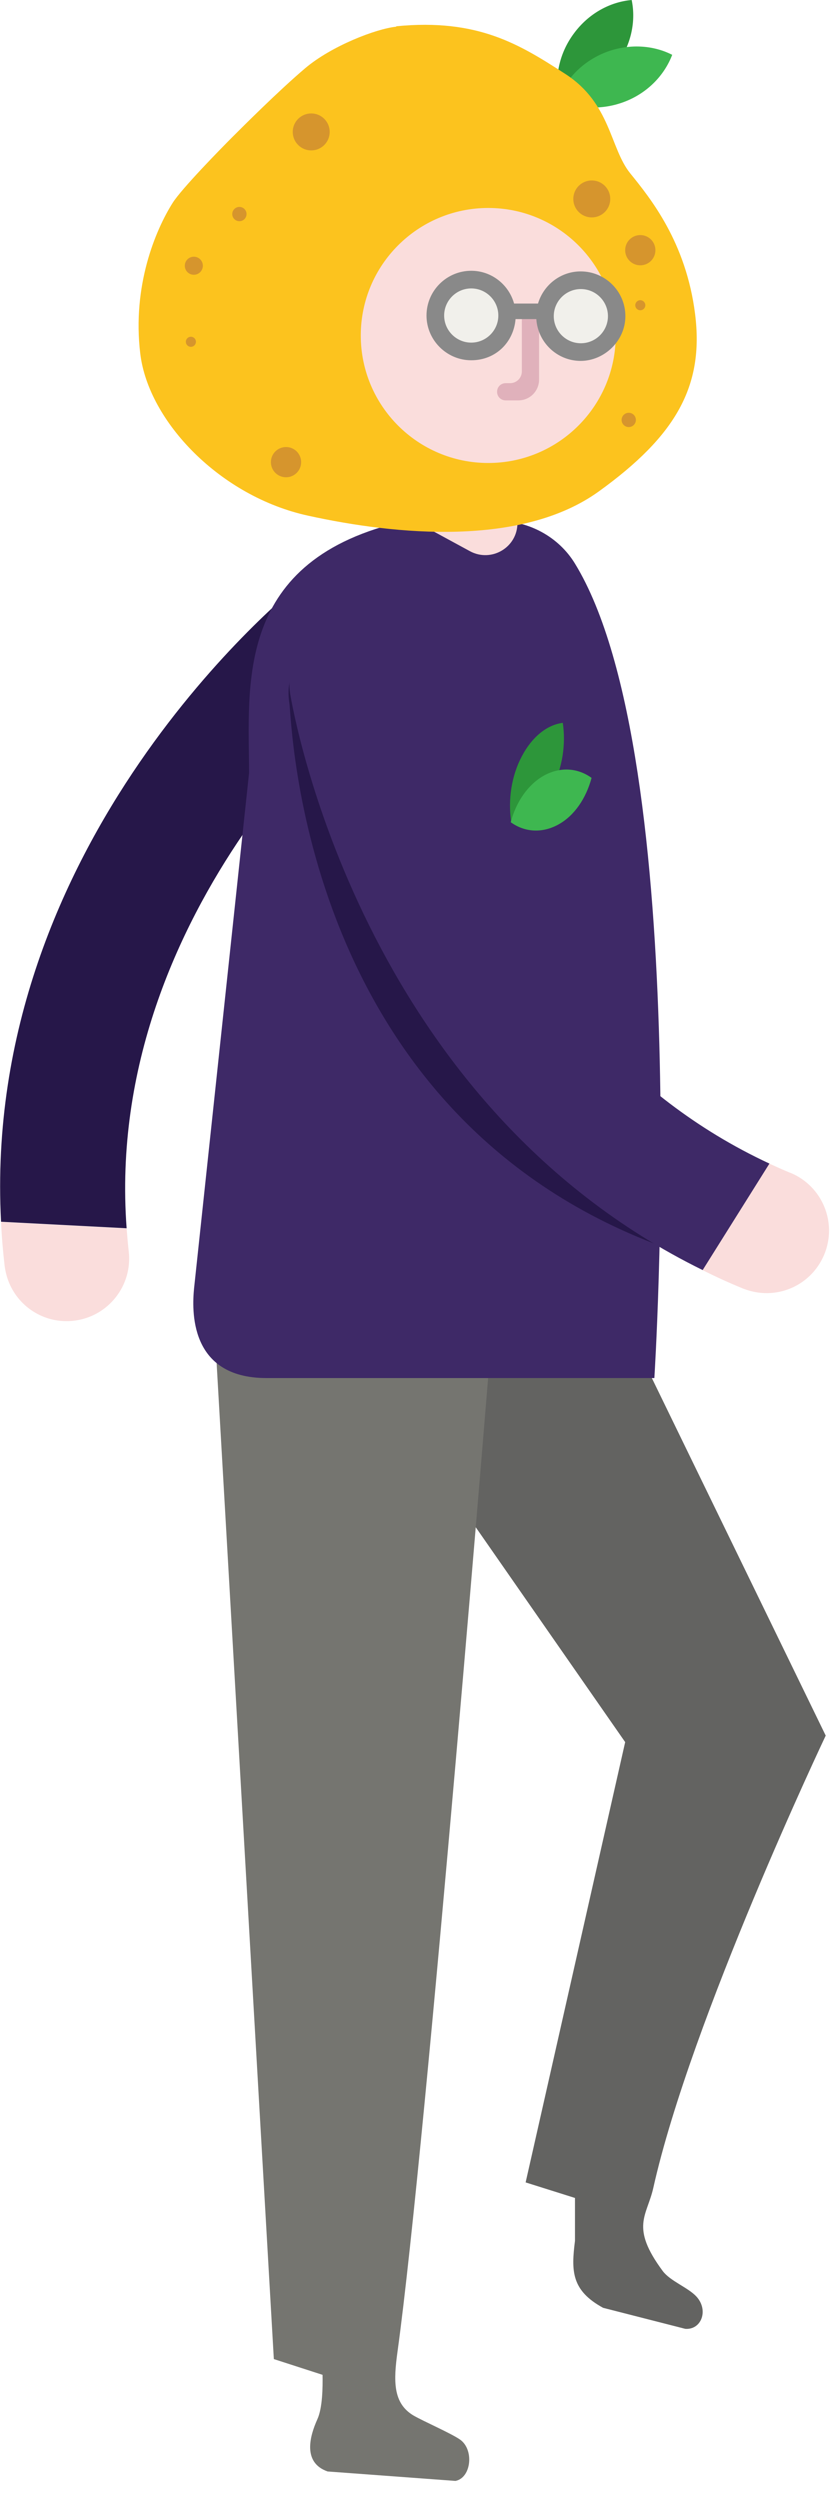 <svg width="40" height="119" viewBox="0 0 40 119" fill="none" xmlns="http://www.w3.org/2000/svg">
<g clip-path="url(#clip0_134_1553)">
<path d="M29.99 63.44L16.19 63.41L29.77 82.93L25.03 103.89L27.38 104.63V106.67C27.2 108.1 27.2 109.03 28.72 109.86L32.63 110.86C33.4 110.92 33.76 109.97 33.16 109.32C32.76 108.89 31.92 108.59 31.56 108.11C29.99 105.99 30.81 105.49 31.11 104.15C32.9 96.14 39.32 82.62 39.32 82.62L29.98 63.42L29.99 63.44Z" fill="#636361"/>
<path d="M23.45 63.21L10.24 63.58L13.04 112.3L15.36 113.05C15.37 113.64 15.36 114.63 15.11 115.17C14.75 115.97 14.4 117.23 15.6 117.65L21.69 118.1C22.45 117.95 22.59 116.59 21.89 116.12C21.43 115.81 20.16 115.26 19.68 114.98C18.7 114.39 18.74 113.32 18.93 111.94C20.31 101.97 23.44 63.2 23.44 63.2L23.45 63.21Z" fill="#757570"/>
<path d="M6.13 59.57C6.32 61.2 5.15 62.68 3.52 62.87C2.18 63.03 0.94 62.27 0.44 61.08C0.33 60.82 0.26 60.55 0.22 60.26C0.14 59.55 0.08 58.86 0.05 58.17L6.03 58.48C6.06 58.84 6.09 59.21 6.13 59.57Z" fill="#FADDDC"/>
<path d="M18.6 28.14C19.62 29.42 19.41 31.29 18.13 32.32C17.99 32.43 4.89 43.09 6.03 58.47L0.05 58.16C-0.9 40.02 13.79 28.17 14.43 27.66C15.72 26.64 17.58 26.86 18.6 28.14Z" fill="#261749"/>
<path d="M31.17 65.6H12.69C8.96 65.6 9.15 62.3 9.24 61.34L11.86 36.8C11.86 32.64 11.11 26.61 19.33 24.79H23.68C25.18 24.79 26.6 25.55 27.38 26.83C33.05 36.09 31.16 65.6 31.16 65.6H31.17Z" fill="#3E2967"/>
<path d="M37.64 55.83C39.16 56.46 39.88 58.2 39.25 59.72C38.73 60.97 37.47 61.68 36.19 61.54C35.91 61.51 35.64 61.44 35.36 61.33C34.7 61.06 34.07 60.77 33.45 60.46L36.63 55.39C36.96 55.54 37.29 55.69 37.63 55.83H37.64Z" fill="#FADDDC"/>
<path d="M16.14 30.58C17.76 30.31 18.63 31.45 18.9 33.07C18.93 33.24 21.85 49.88 35.85 56.38L31.55 59.35C14.27 52.97 13.91 34.3 13.78 33.48C13.52 31.86 14.52 30.85 16.14 30.58Z" fill="#261749"/>
<path d="M16.27 29.63C17.89 29.36 19.42 30.46 19.69 32.08C19.72 32.25 22.64 48.89 36.64 55.39L33.46 60.46C17.16 52.45 13.96 33.86 13.82 33.04C13.56 31.42 14.66 29.9 16.27 29.63Z" fill="#3E2967"/>
<path d="M19.53 10.46H29.92V19.76C29.92 21.58 28.44 23.06 26.62 23.06H25.57C25.06 23.06 24.64 23.47 24.64 23.99V24.9C24.64 26.06 23.4 26.79 22.38 26.24L19.73 24.8L19.52 10.46H19.53Z" fill="#FADDDC"/>
<path d="M29.24 20.19L29.84 20.02C30.38 19.87 30.7 19.3 30.55 18.76L29.72 15.8C29.66 15.57 29.42 15.44 29.2 15.51C28.98 15.58 28.84 15.81 28.91 16.03L29.63 18.59C29.72 18.9 29.54 19.22 29.23 19.3L29.02 19.36C28.79 19.42 28.66 19.66 28.73 19.88C28.8 20.1 29.03 20.24 29.25 20.17L29.24 20.19Z" fill="#E0B1BB"/>
<path d="M22.65 15.88C22.65 15.35 22.22 14.92 21.69 14.92C21.16 14.92 20.73 15.35 20.73 15.88V17.97C20.73 18.5 21.16 18.93 21.69 18.93C22.22 18.93 22.65 18.5 22.65 17.97V15.88Z" fill="#FADDDC"/>
<path d="M24.85 36C24.35 36.94 24.19 38.08 24.34 39.09C25.07 39 25.79 38.45 26.29 37.5C26.79 36.55 26.95 35.42 26.8 34.41C26.07 34.5 25.35 35.05 24.85 36Z" fill="#2D963A"/>
<path d="M25.92 36.91C25.14 37.34 24.58 38.17 24.32 39.14C24.97 39.61 25.79 39.68 26.57 39.26C27.35 38.84 27.91 38 28.17 37.03C27.52 36.56 26.7 36.49 25.92 36.91Z" fill="#3EB750"/>
<path d="M27.33 1.59C26.63 2.53 26.4 3.67 26.61 4.68C27.64 4.59 28.66 4.04 29.36 3.09C30.06 2.14 30.29 1.01 30.08 0C29.05 0.09 28.03 0.64 27.33 1.59Z" fill="#2D963A"/>
<path d="M28.84 2.49C27.75 2.92 26.95 3.75 26.58 4.72C27.5 5.19 28.66 5.26 29.75 4.84C30.84 4.42 31.64 3.58 32.01 2.61C31.09 2.14 29.93 2.07 28.84 2.49Z" fill="#3EB750"/>
<path d="M18.87 1.27C17.9 1.37 15.78 2.19 14.53 3.25C13.28 4.31 11.59 6 11.06 6.53C10.53 7.06 8.64 8.99 8.22 9.66C7.4 10.96 6.29 13.61 6.68 16.84C7.07 20.07 10.49 23.64 14.68 24.55C18.87 25.47 24.85 26.04 28.52 23.39C32.19 20.74 33.53 18.38 33.1 14.95C32.67 11.53 30.98 9.45 30.01 8.25C29.04 7.05 29.09 4.92 26.92 3.52C24.75 2.12 22.77 0.87 18.87 1.25V1.27Z" fill="#FCC31E"/>
<path d="M23.25 22.04C26.602 22.04 29.32 19.322 29.32 15.97C29.32 12.618 26.602 9.9 23.25 9.9C19.898 9.9 17.18 12.618 17.18 15.97C17.18 19.322 19.898 22.04 23.25 22.04Z" fill="#FADDDC"/>
<path d="M22.45 16.67C23.372 16.67 24.12 15.922 24.12 15C24.12 14.078 23.372 13.33 22.45 13.33C21.528 13.33 20.78 14.078 20.78 15C20.78 15.922 21.528 16.67 22.45 16.67Z" fill="#F1F0EB"/>
<path d="M27.66 16.67C28.582 16.67 29.33 15.922 29.33 15C29.33 14.078 28.582 13.33 27.66 13.33C26.738 13.33 25.99 14.078 25.99 15C25.99 15.922 26.738 16.67 27.66 16.67Z" fill="#F1F0EB"/>
<path d="M24.07 19.06H24.68C25.23 19.06 25.67 18.62 25.67 18.07V15.09C25.67 14.86 25.49 14.68 25.26 14.68C25.03 14.68 24.85 14.86 24.85 15.09V17.68C24.85 17.99 24.6 18.24 24.29 18.24H24.08C23.85 18.24 23.67 18.42 23.67 18.65C23.67 18.88 23.85 19.06 24.08 19.06H24.07Z" fill="#E0B1BB"/>
<path d="M20.31 15.02C20.31 16.19 21.27 17.15 22.44 17.15C23.61 17.15 24.46 16.29 24.55 15.19H25.54C25.61 16.3 26.53 17.18 27.65 17.18C28.77 17.18 29.78 16.23 29.78 15.05C29.78 13.87 28.82 12.92 27.65 12.92C26.69 12.92 25.88 13.57 25.62 14.45H24.48C24.23 13.55 23.41 12.89 22.44 12.89C21.27 12.89 20.31 13.84 20.31 15.02ZM26.37 15.05C26.37 14.34 26.95 13.76 27.66 13.76C28.37 13.76 28.95 14.34 28.95 15.05C28.95 15.76 28.37 16.34 27.66 16.34C26.95 16.34 26.37 15.76 26.37 15.05ZM21.15 15.02C21.15 14.31 21.73 13.73 22.44 13.73C23.15 13.73 23.73 14.31 23.73 15.02C23.73 15.73 23.15 16.31 22.44 16.31C21.73 16.31 21.15 15.73 21.15 15.02Z" fill="#898989"/>
<path d="M14.82 7.16C15.306 7.16 15.7 6.766 15.7 6.28C15.7 5.794 15.306 5.4 14.82 5.4C14.334 5.4 13.94 5.794 13.94 6.28C13.94 6.766 14.334 7.16 14.82 7.16Z" fill="#D6952D"/>
<path d="M28.18 10.35C28.666 10.35 29.06 9.956 29.06 9.47C29.06 8.984 28.666 8.59 28.18 8.59C27.694 8.59 27.3 8.984 27.3 9.47C27.3 9.956 27.694 10.35 28.18 10.35Z" fill="#D6952D"/>
<path d="M13.62 22.72C14.018 22.72 14.34 22.398 14.34 22C14.34 21.602 14.018 21.28 13.62 21.28C13.222 21.28 12.9 21.602 12.9 22C12.9 22.398 13.222 22.72 13.62 22.72Z" fill="#D6952D"/>
<path d="M30.49 12.63C30.888 12.63 31.21 12.308 31.21 11.91C31.21 11.512 30.888 11.19 30.49 11.19C30.092 11.19 29.77 11.512 29.77 11.91C29.77 12.308 30.092 12.63 30.49 12.63Z" fill="#D6952D"/>
<path d="M11.4 10.53C11.588 10.53 11.74 10.378 11.74 10.19C11.74 10.002 11.588 9.85 11.4 9.85C11.212 9.85 11.06 10.002 11.06 10.19C11.06 10.378 11.212 10.53 11.4 10.53Z" fill="#D6952D"/>
<path d="M29.94 20.33C30.128 20.33 30.28 20.178 30.28 19.99C30.28 19.802 30.128 19.65 29.94 19.65C29.752 19.65 29.6 19.802 29.6 19.99C29.6 20.178 29.752 20.33 29.94 20.33Z" fill="#D6952D"/>
<path d="M9.09 16.51C9.223 16.51 9.33 16.403 9.33 16.27C9.33 16.137 9.223 16.03 9.09 16.03C8.958 16.03 8.85 16.137 8.85 16.27C8.85 16.403 8.958 16.51 9.09 16.51Z" fill="#D6952D"/>
<path d="M30.49 14.77C30.622 14.77 30.73 14.663 30.73 14.53C30.73 14.398 30.622 14.29 30.49 14.29C30.358 14.29 30.25 14.398 30.25 14.53C30.25 14.663 30.358 14.77 30.49 14.77Z" fill="#D6952D"/>
<path d="M9.23 13.08C9.468 13.08 9.66 12.887 9.66 12.65C9.66 12.412 9.468 12.22 9.23 12.22C8.993 12.22 8.8 12.412 8.8 12.65C8.8 12.887 8.993 13.08 9.23 13.08Z" fill="#D6952D"/>
</g>
<defs>
<clipPath id="clip0_134_1553">
<rect width="39.48" height="118.11" fill="white"/>
</clipPath>
</defs>
</svg>
